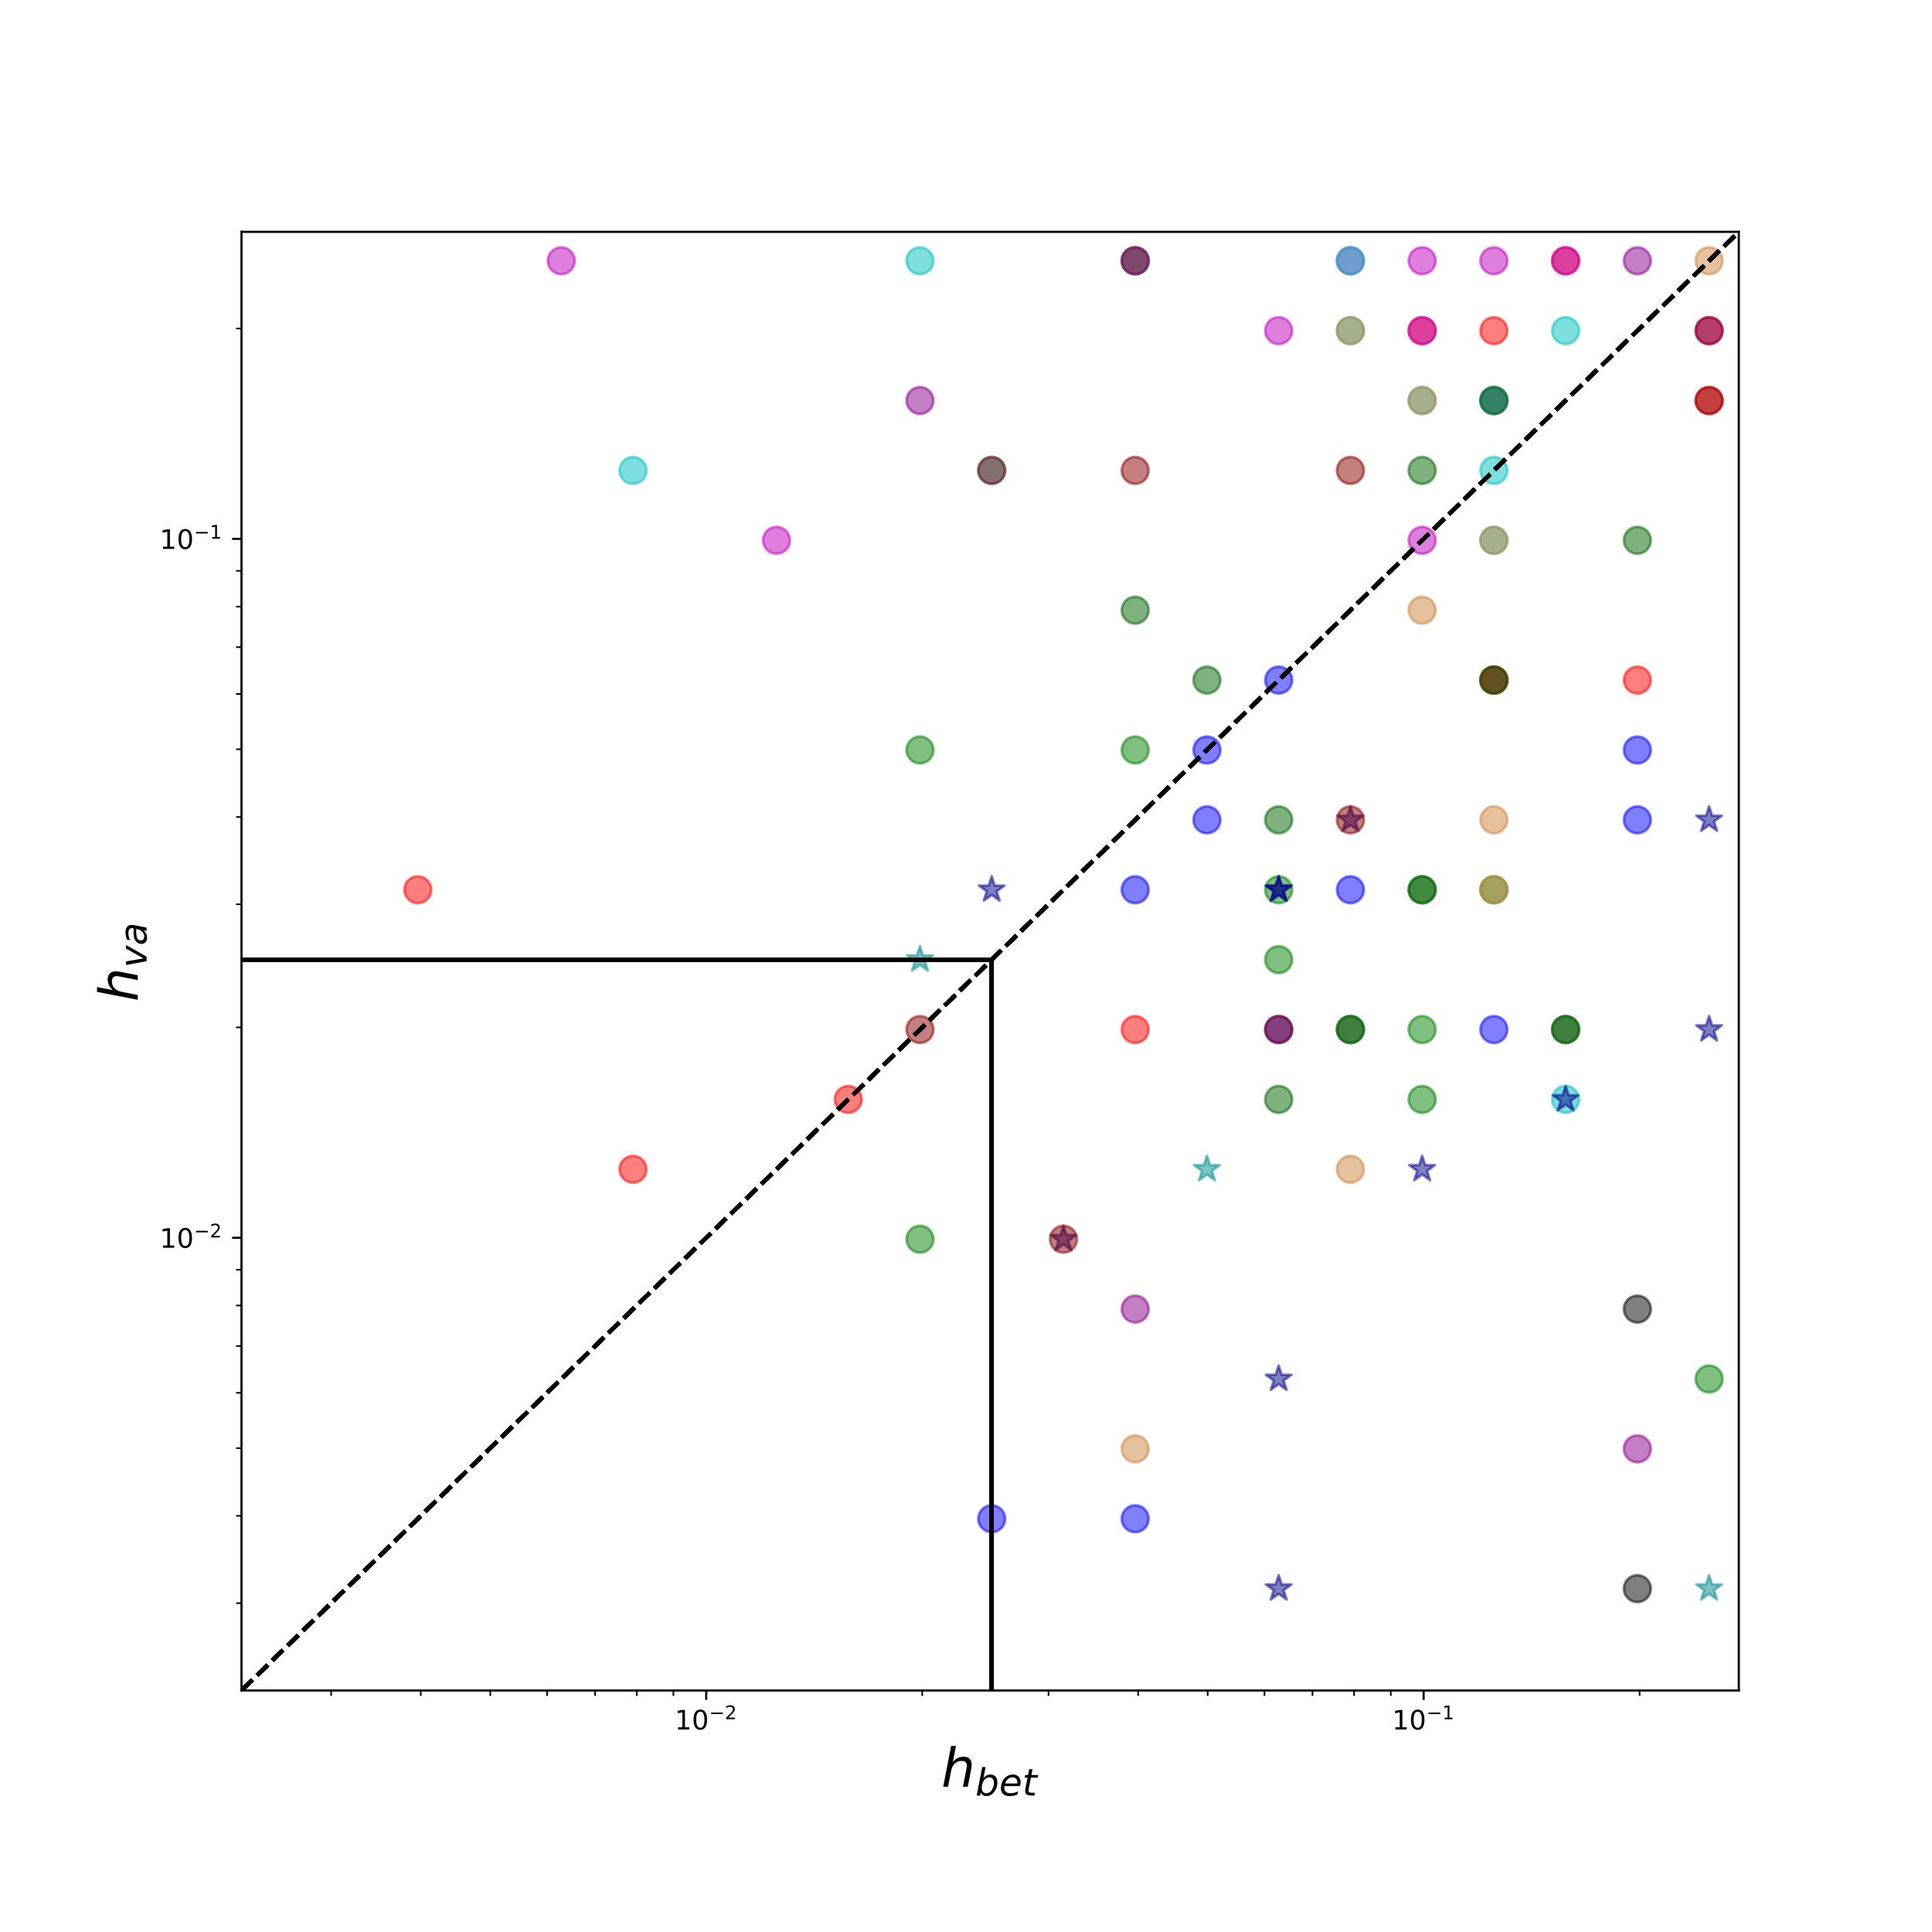 <?xml version="1.0" encoding="utf-8" standalone="no"?>
<!DOCTYPE svg PUBLIC "-//W3C//DTD SVG 1.1//EN"
  "http://www.w3.org/Graphics/SVG/1.1/DTD/svg11.dtd">
<!-- Created with matplotlib (https://matplotlib.org/) -->
<svg height="720pt" version="1.1" viewBox="0 0 720 720" width="720pt" xmlns="http://www.w3.org/2000/svg" xmlns:xlink="http://www.w3.org/1999/xlink">
 <defs>
  <style type="text/css">
*{stroke-linecap:butt;stroke-linejoin:round;}
  </style>
 </defs>
 <g id="figure_1">
  <g id="patch_1">
   <path d="M 0 720 
L 720 720 
L 720 0 
L 0 0 
z
" style="fill:#ffffff;"/>
  </g>
  <g id="axes_1">
   <g id="patch_2">
    <path d="M 90 630 
L 648 630 
L 648 86.4 
L 90 86.4 
z
" style="fill:#ffffff;"/>
   </g>
   <g id="PathCollection_1">
    <defs>
     <path d="M 0 5 
C 1.326 5 2.598 4.473 3.536 3.536 
C 4.473 2.598 5 1.326 5 0 
C 5 -1.326 4.473 -2.598 3.536 -3.536 
C 2.598 -4.473 1.326 -5 0 -5 
C -1.326 -5 -2.598 -4.473 -3.536 -3.536 
C -4.473 -2.598 -5 -1.326 -5 0 
C -5 1.326 -4.473 2.598 -3.536 3.536 
C -2.598 4.473 -1.326 5 0 5 
z
" id="me6e4dc2d45" style="stroke:#0000ff;stroke-opacity:0.5;"/>
    </defs>
    <g clip-path="url(#p8255f7dd0a)">
     <use style="fill:#0000ff;fill-opacity:0.5;stroke:#0000ff;stroke-opacity:0.5;" x="369.583" xlink:href="#me6e4dc2d45" y="565.992"/>
     <use style="fill:#0000ff;fill-opacity:0.5;stroke:#0000ff;stroke-opacity:0.5;" x="423.054" xlink:href="#me6e4dc2d45" y="565.992"/>
     <use style="fill:#0000ff;fill-opacity:0.5;stroke:#0000ff;stroke-opacity:0.5;" x="423.054" xlink:href="#me6e4dc2d45" y="331.587"/>
     <use style="fill:#0000ff;fill-opacity:0.5;stroke:#0000ff;stroke-opacity:0.5;" x="476.524" xlink:href="#me6e4dc2d45" y="253.451"/>
     <use style="fill:#0000ff;fill-opacity:0.5;stroke:#0000ff;stroke-opacity:0.5;" x="449.789" xlink:href="#me6e4dc2d45" y="279.496"/>
     <use style="fill:#0000ff;fill-opacity:0.5;stroke:#0000ff;stroke-opacity:0.5;" x="556.729" xlink:href="#me6e4dc2d45" y="383.677"/>
     <use style="fill:#0000ff;fill-opacity:0.5;stroke:#0000ff;stroke-opacity:0.5;" x="449.789" xlink:href="#me6e4dc2d45" y="305.541"/>
     <use style="fill:#0000ff;fill-opacity:0.5;stroke:#0000ff;stroke-opacity:0.5;" x="476.524" xlink:href="#me6e4dc2d45" y="383.677"/>
     <use style="fill:#0000ff;fill-opacity:0.5;stroke:#0000ff;stroke-opacity:0.5;" x="503.259" xlink:href="#me6e4dc2d45" y="331.587"/>
     <use style="fill:#0000ff;fill-opacity:0.5;stroke:#0000ff;stroke-opacity:0.5;" x="610.199" xlink:href="#me6e4dc2d45" y="279.496"/>
     <use style="fill:#0000ff;fill-opacity:0.5;stroke:#0000ff;stroke-opacity:0.5;" x="610.199" xlink:href="#me6e4dc2d45" y="305.541"/>
    </g>
   </g>
   <g id="PathCollection_2">
    <defs>
     <path d="M 0 5 
C 1.326 5 2.598 4.473 3.536 3.536 
C 4.473 2.598 5 1.326 5 0 
C 5 -1.326 4.473 -2.598 3.536 -3.536 
C 2.598 -4.473 1.326 -5 0 -5 
C -1.326 -5 -2.598 -4.473 -3.536 -3.536 
C -4.473 -2.598 -5 -1.326 -5 0 
C -5 1.326 -4.473 2.598 -3.536 3.536 
C -2.598 4.473 -1.326 5 0 5 
z
" id="m177f15b213" style="stroke:#ff0000;stroke-opacity:0.5;"/>
    </defs>
    <g clip-path="url(#p8255f7dd0a)">
     <use style="fill:#ff0000;fill-opacity:0.5;stroke:#ff0000;stroke-opacity:0.5;" x="235.908" xlink:href="#m177f15b213" y="435.767"/>
     <use style="fill:#ff0000;fill-opacity:0.5;stroke:#ff0000;stroke-opacity:0.5;" x="316.113" xlink:href="#m177f15b213" y="409.722"/>
     <use style="fill:#ff0000;fill-opacity:0.5;stroke:#ff0000;stroke-opacity:0.5;" x="155.703" xlink:href="#m177f15b213" y="331.587"/>
     <use style="fill:#ff0000;fill-opacity:0.5;stroke:#ff0000;stroke-opacity:0.5;" x="423.054" xlink:href="#m177f15b213" y="383.677"/>
     <use style="fill:#ff0000;fill-opacity:0.5;stroke:#ff0000;stroke-opacity:0.5;" x="636.934" xlink:href="#m177f15b213" y="149.271"/>
     <use style="fill:#ff0000;fill-opacity:0.5;stroke:#ff0000;stroke-opacity:0.5;" x="556.729" xlink:href="#m177f15b213" y="253.451"/>
     <use style="fill:#ff0000;fill-opacity:0.5;stroke:#ff0000;stroke-opacity:0.5;" x="556.729" xlink:href="#m177f15b213" y="123.226"/>
     <use style="fill:#ff0000;fill-opacity:0.5;stroke:#ff0000;stroke-opacity:0.5;" x="583.464" xlink:href="#m177f15b213" y="97.181"/>
     <use style="fill:#ff0000;fill-opacity:0.5;stroke:#ff0000;stroke-opacity:0.5;" x="529.994" xlink:href="#m177f15b213" y="123.226"/>
     <use style="fill:#ff0000;fill-opacity:0.5;stroke:#ff0000;stroke-opacity:0.5;" x="610.199" xlink:href="#m177f15b213" y="253.451"/>
    </g>
   </g>
   <g id="PathCollection_3">
    <defs>
     <path d="M 0 5 
C 1.326 5 2.598 4.473 3.536 3.536 
C 4.473 2.598 5 1.326 5 0 
C 5 -1.326 4.473 -2.598 3.536 -3.536 
C 2.598 -4.473 1.326 -5 0 -5 
C -1.326 -5 -2.598 -4.473 -3.536 -3.536 
C -4.473 -2.598 -5 -1.326 -5 0 
C -5 1.326 -4.473 2.598 -3.536 3.536 
C -2.598 4.473 -1.326 5 0 5 
z
" id="mfcc44875b2" style="stroke:#000000;stroke-opacity:0.5;"/>
    </defs>
    <g clip-path="url(#p8255f7dd0a)">
     <use style="fill-opacity:0.5;stroke:#000000;stroke-opacity:0.5;" x="583.464" xlink:href="#mfcc44875b2" y="383.677"/>
     <use style="fill-opacity:0.5;stroke:#000000;stroke-opacity:0.5;" x="503.259" xlink:href="#mfcc44875b2" y="383.677"/>
     <use style="fill-opacity:0.5;stroke:#000000;stroke-opacity:0.5;" x="610.199" xlink:href="#mfcc44875b2" y="592.037"/>
     <use style="fill-opacity:0.5;stroke:#000000;stroke-opacity:0.5;" x="610.199" xlink:href="#mfcc44875b2" y="487.857"/>
    </g>
   </g>
   <g id="PathCollection_4">
    <defs>
     <path d="M 0 5 
C 1.326 5 2.598 4.473 3.536 3.536 
C 4.473 2.598 5 1.326 5 0 
C 5 -1.326 4.473 -2.598 3.536 -3.536 
C 2.598 -4.473 1.326 -5 0 -5 
C -1.326 -5 -2.598 -4.473 -3.536 -3.536 
C -4.473 -2.598 -5 -1.326 -5 0 
C -5 1.326 -4.473 2.598 -3.536 3.536 
C -2.598 4.473 -1.326 5 0 5 
z
" id="m5449eed154" style="stroke:#008000;stroke-opacity:0.5;"/>
    </defs>
    <g clip-path="url(#p8255f7dd0a)">
     <use style="fill:#008000;fill-opacity:0.5;stroke:#008000;stroke-opacity:0.5;" x="583.464" xlink:href="#m5449eed154" y="383.677"/>
     <use style="fill:#008000;fill-opacity:0.5;stroke:#008000;stroke-opacity:0.5;" x="342.848" xlink:href="#m5449eed154" y="279.496"/>
     <use style="fill:#008000;fill-opacity:0.5;stroke:#008000;stroke-opacity:0.5;" x="423.054" xlink:href="#m5449eed154" y="279.496"/>
     <use style="fill:#008000;fill-opacity:0.5;stroke:#008000;stroke-opacity:0.5;" x="476.524" xlink:href="#m5449eed154" y="357.632"/>
     <use style="fill:#008000;fill-opacity:0.5;stroke:#008000;stroke-opacity:0.5;" x="342.848" xlink:href="#m5449eed154" y="461.812"/>
     <use style="fill:#008000;fill-opacity:0.5;stroke:#008000;stroke-opacity:0.5;" x="636.934" xlink:href="#m5449eed154" y="513.902"/>
     <use style="fill:#008000;fill-opacity:0.5;stroke:#008000;stroke-opacity:0.5;" x="529.994" xlink:href="#m5449eed154" y="409.722"/>
     <use style="fill:#008000;fill-opacity:0.5;stroke:#008000;stroke-opacity:0.5;" x="556.729" xlink:href="#m5449eed154" y="331.587"/>
     <use style="fill:#008000;fill-opacity:0.5;stroke:#008000;stroke-opacity:0.5;" x="529.994" xlink:href="#m5449eed154" y="383.677"/>
     <use style="fill:#008000;fill-opacity:0.5;stroke:#008000;stroke-opacity:0.5;" x="503.259" xlink:href="#m5449eed154" y="383.677"/>
     <use style="fill:#008000;fill-opacity:0.5;stroke:#008000;stroke-opacity:0.5;" x="476.524" xlink:href="#m5449eed154" y="331.587"/>
    </g>
   </g>
   <g id="PathCollection_5">
    <defs>
     <path d="M 0 5 
C 1.326 5 2.598 4.473 3.536 3.536 
C 4.473 2.598 5 1.326 5 0 
C 5 -1.326 4.473 -2.598 3.536 -3.536 
C 2.598 -4.473 1.326 -5 0 -5 
C -1.326 -5 -2.598 -4.473 -3.536 -3.536 
C -4.473 -2.598 -5 -1.326 -5 0 
C -5 1.326 -4.473 2.598 -3.536 3.536 
C -2.598 4.473 -1.326 5 0 5 
z
" id="mb5487c62bf" style="stroke:#bf00bf;stroke-opacity:0.5;"/>
    </defs>
    <g clip-path="url(#p8255f7dd0a)">
     <use style="fill:#bf00bf;fill-opacity:0.5;stroke:#bf00bf;stroke-opacity:0.5;" x="503.259" xlink:href="#mb5487c62bf" y="97.181"/>
     <use style="fill:#bf00bf;fill-opacity:0.5;stroke:#bf00bf;stroke-opacity:0.5;" x="556.729" xlink:href="#mb5487c62bf" y="97.181"/>
     <use style="fill:#bf00bf;fill-opacity:0.5;stroke:#bf00bf;stroke-opacity:0.5;" x="476.524" xlink:href="#mb5487c62bf" y="123.226"/>
     <use style="fill:#bf00bf;fill-opacity:0.5;stroke:#bf00bf;stroke-opacity:0.5;" x="209.173" xlink:href="#mb5487c62bf" y="97.181"/>
     <use style="fill:#bf00bf;fill-opacity:0.5;stroke:#bf00bf;stroke-opacity:0.5;" x="289.378" xlink:href="#mb5487c62bf" y="201.361"/>
     <use style="fill:#bf00bf;fill-opacity:0.5;stroke:#bf00bf;stroke-opacity:0.5;" x="636.934" xlink:href="#mb5487c62bf" y="123.226"/>
     <use style="fill:#bf00bf;fill-opacity:0.5;stroke:#bf00bf;stroke-opacity:0.5;" x="529.994" xlink:href="#mb5487c62bf" y="123.226"/>
     <use style="fill:#bf00bf;fill-opacity:0.5;stroke:#bf00bf;stroke-opacity:0.5;" x="529.994" xlink:href="#mb5487c62bf" y="97.181"/>
     <use style="fill:#bf00bf;fill-opacity:0.5;stroke:#bf00bf;stroke-opacity:0.5;" x="583.464" xlink:href="#mb5487c62bf" y="97.181"/>
     <use style="fill:#bf00bf;fill-opacity:0.5;stroke:#bf00bf;stroke-opacity:0.5;" x="556.729" xlink:href="#mb5487c62bf" y="149.271"/>
     <use style="fill:#bf00bf;fill-opacity:0.5;stroke:#bf00bf;stroke-opacity:0.5;" x="529.994" xlink:href="#mb5487c62bf" y="201.361"/>
    </g>
   </g>
   <g id="PathCollection_6">
    <defs>
     <path d="M 0 5 
C 1.326 5 2.598 4.473 3.536 3.536 
C 4.473 2.598 5 1.326 5 0 
C 5 -1.326 4.473 -2.598 3.536 -3.536 
C 2.598 -4.473 1.326 -5 0 -5 
C -1.326 -5 -2.598 -4.473 -3.536 -3.536 
C -4.473 -2.598 -5 -1.326 -5 0 
C -5 1.326 -4.473 2.598 -3.536 3.536 
C -2.598 4.473 -1.326 5 0 5 
z
" id="m535f19d12c" style="stroke:#00bfbf;stroke-opacity:0.5;"/>
    </defs>
    <g clip-path="url(#p8255f7dd0a)">
     <use style="fill:#00bfbf;fill-opacity:0.5;stroke:#00bfbf;stroke-opacity:0.5;" x="583.464" xlink:href="#m535f19d12c" y="409.722"/>
     <use style="fill:#00bfbf;fill-opacity:0.5;stroke:#00bfbf;stroke-opacity:0.5;" x="503.259" xlink:href="#m535f19d12c" y="123.226"/>
     <use style="fill:#00bfbf;fill-opacity:0.5;stroke:#00bfbf;stroke-opacity:0.5;" x="529.994" xlink:href="#m535f19d12c" y="149.271"/>
     <use style="fill:#00bfbf;fill-opacity:0.5;stroke:#00bfbf;stroke-opacity:0.5;" x="583.464" xlink:href="#m535f19d12c" y="123.226"/>
     <use style="fill:#00bfbf;fill-opacity:0.5;stroke:#00bfbf;stroke-opacity:0.5;" x="556.729" xlink:href="#m535f19d12c" y="149.271"/>
     <use style="fill:#00bfbf;fill-opacity:0.5;stroke:#00bfbf;stroke-opacity:0.5;" x="342.848" xlink:href="#m535f19d12c" y="97.181"/>
     <use style="fill:#00bfbf;fill-opacity:0.5;stroke:#00bfbf;stroke-opacity:0.5;" x="235.908" xlink:href="#m535f19d12c" y="175.316"/>
     <use style="fill:#00bfbf;fill-opacity:0.5;stroke:#00bfbf;stroke-opacity:0.5;" x="369.583" xlink:href="#m535f19d12c" y="175.316"/>
     <use style="fill:#00bfbf;fill-opacity:0.5;stroke:#00bfbf;stroke-opacity:0.5;" x="503.259" xlink:href="#m535f19d12c" y="97.181"/>
     <use style="fill:#00bfbf;fill-opacity:0.5;stroke:#00bfbf;stroke-opacity:0.5;" x="556.729" xlink:href="#m535f19d12c" y="175.316"/>
     <use style="fill:#00bfbf;fill-opacity:0.5;stroke:#00bfbf;stroke-opacity:0.5;" x="556.729" xlink:href="#m535f19d12c" y="201.361"/>
    </g>
   </g>
   <g id="PathCollection_7">
    <defs>
     <path d="M 0 -5 
L -1.123 -1.545 
L -4.755 -1.545 
L -1.816 0.59 
L -2.939 4.045 
L -0 1.91 
L 2.939 4.045 
L 1.816 0.59 
L 4.755 -1.545 
L 1.123 -1.545 
z
" id="m3452c105a7" style="stroke:#00008b;stroke-opacity:0.5;"/>
    </defs>
    <g clip-path="url(#p8255f7dd0a)">
     <use style="fill:#00008b;fill-opacity:0.5;stroke:#00008b;stroke-opacity:0.5;" x="529.994" xlink:href="#m3452c105a7" y="435.767"/>
     <use style="fill:#00008b;fill-opacity:0.5;stroke:#00008b;stroke-opacity:0.5;" x="369.583" xlink:href="#m3452c105a7" y="331.587"/>
     <use style="fill:#00008b;fill-opacity:0.5;stroke:#00008b;stroke-opacity:0.5;" x="476.524" xlink:href="#m3452c105a7" y="592.037"/>
     <use style="fill:#00008b;fill-opacity:0.5;stroke:#00008b;stroke-opacity:0.5;" x="476.524" xlink:href="#m3452c105a7" y="513.902"/>
     <use style="fill:#00008b;fill-opacity:0.5;stroke:#00008b;stroke-opacity:0.5;" x="396.318" xlink:href="#m3452c105a7" y="461.812"/>
     <use style="fill:#00008b;fill-opacity:0.5;stroke:#00008b;stroke-opacity:0.5;" x="636.934" xlink:href="#m3452c105a7" y="305.541"/>
     <use style="fill:#00008b;fill-opacity:0.5;stroke:#00008b;stroke-opacity:0.5;" x="476.524" xlink:href="#m3452c105a7" y="331.587"/>
     <use style="fill:#00008b;fill-opacity:0.5;stroke:#00008b;stroke-opacity:0.5;" x="476.524" xlink:href="#m3452c105a7" y="331.587"/>
     <use style="fill:#00008b;fill-opacity:0.5;stroke:#00008b;stroke-opacity:0.5;" x="503.259" xlink:href="#m3452c105a7" y="305.541"/>
     <use style="fill:#00008b;fill-opacity:0.5;stroke:#00008b;stroke-opacity:0.5;" x="583.464" xlink:href="#m3452c105a7" y="409.722"/>
     <use style="fill:#00008b;fill-opacity:0.5;stroke:#00008b;stroke-opacity:0.5;" x="636.934" xlink:href="#m3452c105a7" y="383.677"/>
    </g>
   </g>
   <g id="PathCollection_8">
    <defs>
     <path d="M 0 5 
C 1.326 5 2.598 4.473 3.536 3.536 
C 4.473 2.598 5 1.326 5 0 
C 5 -1.326 4.473 -2.598 3.536 -3.536 
C 2.598 -4.473 1.326 -5 0 -5 
C -1.326 -5 -2.598 -4.473 -3.536 -3.536 
C -4.473 -2.598 -5 -1.326 -5 0 
C -5 1.326 -4.473 2.598 -3.536 3.536 
C -2.598 4.473 -1.326 5 0 5 
z
" id="m901b08b998" style="stroke:#8b0000;stroke-opacity:0.5;"/>
    </defs>
    <g clip-path="url(#p8255f7dd0a)">
     <use style="fill:#8b0000;fill-opacity:0.5;stroke:#8b0000;stroke-opacity:0.5;" x="476.524" xlink:href="#m901b08b998" y="383.677"/>
     <use style="fill:#8b0000;fill-opacity:0.5;stroke:#8b0000;stroke-opacity:0.5;" x="503.259" xlink:href="#m901b08b998" y="305.541"/>
     <use style="fill:#8b0000;fill-opacity:0.5;stroke:#8b0000;stroke-opacity:0.5;" x="556.729" xlink:href="#m901b08b998" y="253.451"/>
     <use style="fill:#8b0000;fill-opacity:0.5;stroke:#8b0000;stroke-opacity:0.5;" x="369.583" xlink:href="#m901b08b998" y="175.316"/>
     <use style="fill:#8b0000;fill-opacity:0.5;stroke:#8b0000;stroke-opacity:0.5;" x="423.054" xlink:href="#m901b08b998" y="175.316"/>
     <use style="fill:#8b0000;fill-opacity:0.5;stroke:#8b0000;stroke-opacity:0.5;" x="636.934" xlink:href="#m901b08b998" y="123.226"/>
     <use style="fill:#8b0000;fill-opacity:0.5;stroke:#8b0000;stroke-opacity:0.5;" x="342.848" xlink:href="#m901b08b998" y="383.677"/>
     <use style="fill:#8b0000;fill-opacity:0.5;stroke:#8b0000;stroke-opacity:0.5;" x="396.318" xlink:href="#m901b08b998" y="461.812"/>
     <use style="fill:#8b0000;fill-opacity:0.5;stroke:#8b0000;stroke-opacity:0.5;" x="636.934" xlink:href="#m901b08b998" y="149.271"/>
     <use style="fill:#8b0000;fill-opacity:0.5;stroke:#8b0000;stroke-opacity:0.5;" x="503.259" xlink:href="#m901b08b998" y="175.316"/>
    </g>
   </g>
   <g id="PathCollection_9">
    <defs>
     <path d="M 0 5 
C 1.326 5 2.598 4.473 3.536 3.536 
C 4.473 2.598 5 1.326 5 0 
C 5 -1.326 4.473 -2.598 3.536 -3.536 
C 2.598 -4.473 1.326 -5 0 -5 
C -1.326 -5 -2.598 -4.473 -3.536 -3.536 
C -4.473 -2.598 -5 -1.326 -5 0 
C -5 1.326 -4.473 2.598 -3.536 3.536 
C -2.598 4.473 -1.326 5 0 5 
z
" id="m19ee4abc28" style="stroke:#cd853f;stroke-opacity:0.5;"/>
    </defs>
    <g clip-path="url(#p8255f7dd0a)">
     <use style="fill:#cd853f;fill-opacity:0.5;stroke:#cd853f;stroke-opacity:0.5;" x="423.054" xlink:href="#m19ee4abc28" y="539.947"/>
     <use style="fill:#cd853f;fill-opacity:0.5;stroke:#cd853f;stroke-opacity:0.5;" x="529.994" xlink:href="#m19ee4abc28" y="149.271"/>
     <use style="fill:#cd853f;fill-opacity:0.5;stroke:#cd853f;stroke-opacity:0.5;" x="556.729" xlink:href="#m19ee4abc28" y="201.361"/>
     <use style="fill:#cd853f;fill-opacity:0.5;stroke:#cd853f;stroke-opacity:0.5;" x="556.729" xlink:href="#m19ee4abc28" y="305.541"/>
     <use style="fill:#cd853f;fill-opacity:0.5;stroke:#cd853f;stroke-opacity:0.5;" x="503.259" xlink:href="#m19ee4abc28" y="435.767"/>
     <use style="fill:#cd853f;fill-opacity:0.5;stroke:#cd853f;stroke-opacity:0.5;" x="636.934" xlink:href="#m19ee4abc28" y="97.181"/>
     <use style="fill:#cd853f;fill-opacity:0.5;stroke:#cd853f;stroke-opacity:0.5;" x="503.259" xlink:href="#m19ee4abc28" y="123.226"/>
     <use style="fill:#cd853f;fill-opacity:0.5;stroke:#cd853f;stroke-opacity:0.5;" x="423.054" xlink:href="#m19ee4abc28" y="97.181"/>
     <use style="fill:#cd853f;fill-opacity:0.5;stroke:#cd853f;stroke-opacity:0.5;" x="529.994" xlink:href="#m19ee4abc28" y="227.406"/>
     <use style="fill:#cd853f;fill-opacity:0.5;stroke:#cd853f;stroke-opacity:0.5;" x="556.729" xlink:href="#m19ee4abc28" y="331.587"/>
    </g>
   </g>
   <g id="PathCollection_10">
    <defs>
     <path d="M 0 5 
C 1.326 5 2.598 4.473 3.536 3.536 
C 4.473 2.598 5 1.326 5 0 
C 5 -1.326 4.473 -2.598 3.536 -3.536 
C 2.598 -4.473 1.326 -5 0 -5 
C -1.326 -5 -2.598 -4.473 -3.536 -3.536 
C -4.473 -2.598 -5 -1.326 -5 0 
C -5 1.326 -4.473 2.598 -3.536 3.536 
C -2.598 4.473 -1.326 5 0 5 
z
" id="mefef0aedaf" style="stroke:#006400;stroke-opacity:0.5;"/>
    </defs>
    <g clip-path="url(#p8255f7dd0a)">
     <use style="fill:#006400;fill-opacity:0.5;stroke:#006400;stroke-opacity:0.5;" x="423.054" xlink:href="#mefef0aedaf" y="97.181"/>
     <use style="fill:#006400;fill-opacity:0.5;stroke:#006400;stroke-opacity:0.5;" x="476.524" xlink:href="#mefef0aedaf" y="409.722"/>
     <use style="fill:#006400;fill-opacity:0.5;stroke:#006400;stroke-opacity:0.5;" x="476.524" xlink:href="#mefef0aedaf" y="305.541"/>
     <use style="fill:#006400;fill-opacity:0.5;stroke:#006400;stroke-opacity:0.5;" x="423.054" xlink:href="#mefef0aedaf" y="227.406"/>
     <use style="fill:#006400;fill-opacity:0.5;stroke:#006400;stroke-opacity:0.5;" x="556.729" xlink:href="#mefef0aedaf" y="149.271"/>
     <use style="fill:#006400;fill-opacity:0.5;stroke:#006400;stroke-opacity:0.5;" x="529.994" xlink:href="#mefef0aedaf" y="175.316"/>
     <use style="fill:#006400;fill-opacity:0.5;stroke:#006400;stroke-opacity:0.5;" x="449.789" xlink:href="#mefef0aedaf" y="253.451"/>
     <use style="fill:#006400;fill-opacity:0.5;stroke:#006400;stroke-opacity:0.5;" x="556.729" xlink:href="#mefef0aedaf" y="253.451"/>
     <use style="fill:#006400;fill-opacity:0.5;stroke:#006400;stroke-opacity:0.5;" x="610.199" xlink:href="#mefef0aedaf" y="201.361"/>
     <use style="fill:#006400;fill-opacity:0.5;stroke:#006400;stroke-opacity:0.5;" x="529.994" xlink:href="#mefef0aedaf" y="331.587"/>
     <use style="fill:#006400;fill-opacity:0.5;stroke:#006400;stroke-opacity:0.5;" x="529.994" xlink:href="#mefef0aedaf" y="331.587"/>
    </g>
   </g>
   <g id="PathCollection_11">
    <defs>
     <path d="M 0 5 
C 1.326 5 2.598 4.473 3.536 3.536 
C 4.473 2.598 5 1.326 5 0 
C 5 -1.326 4.473 -2.598 3.536 -3.536 
C 2.598 -4.473 1.326 -5 0 -5 
C -1.326 -5 -2.598 -4.473 -3.536 -3.536 
C -4.473 -2.598 -5 -1.326 -5 0 
C -5 1.326 -4.473 2.598 -3.536 3.536 
C -2.598 4.473 -1.326 5 0 5 
z
" id="m77d1c9ac1b" style="stroke:#8b008b;stroke-opacity:0.5;"/>
    </defs>
    <g clip-path="url(#p8255f7dd0a)">
     <use style="fill:#8b008b;fill-opacity:0.5;stroke:#8b008b;stroke-opacity:0.5;" x="423.054" xlink:href="#m77d1c9ac1b" y="97.181"/>
     <use style="fill:#8b008b;fill-opacity:0.5;stroke:#8b008b;stroke-opacity:0.5;" x="610.199" xlink:href="#m77d1c9ac1b" y="539.947"/>
     <use style="fill:#8b008b;fill-opacity:0.5;stroke:#8b008b;stroke-opacity:0.5;" x="423.054" xlink:href="#m77d1c9ac1b" y="487.857"/>
     <use style="fill:#8b008b;fill-opacity:0.5;stroke:#8b008b;stroke-opacity:0.5;" x="610.199" xlink:href="#m77d1c9ac1b" y="97.181"/>
     <use style="fill:#8b008b;fill-opacity:0.5;stroke:#8b008b;stroke-opacity:0.5;" x="342.848" xlink:href="#m77d1c9ac1b" y="149.271"/>
    </g>
   </g>
   <g id="PathCollection_12">
    <defs>
     <path d="M 0 -5 
L -1.123 -1.545 
L -4.755 -1.545 
L -1.816 0.59 
L -2.939 4.045 
L -0 1.91 
L 2.939 4.045 
L 1.816 0.59 
L 4.755 -1.545 
L 1.123 -1.545 
z
" id="m4fa51992ea" style="stroke:#008b8b;stroke-opacity:0.5;"/>
    </defs>
    <g clip-path="url(#p8255f7dd0a)">
     <use style="fill:#008b8b;fill-opacity:0.5;stroke:#008b8b;stroke-opacity:0.5;" x="636.934" xlink:href="#m4fa51992ea" y="592.037"/>
     <use style="fill:#008b8b;fill-opacity:0.5;stroke:#008b8b;stroke-opacity:0.5;" x="342.848" xlink:href="#m4fa51992ea" y="357.632"/>
     <use style="fill:#008b8b;fill-opacity:0.5;stroke:#008b8b;stroke-opacity:0.5;" x="449.789" xlink:href="#m4fa51992ea" y="435.767"/>
    </g>
   </g>
   <g id="matplotlib.axis_1">
    <g id="xtick_1">
     <g id="line2d_1">
      <defs>
       <path d="M 0 0 
L 0 3.5 
" id="m03b38fd25d" style="stroke:#000000;stroke-width:0.8;"/>
      </defs>
      <g>
       <use style="stroke:#000000;stroke-width:0.8;" x="263.194" xlink:href="#m03b38fd25d" y="630"/>
      </g>
     </g>
     <g id="text_1">
      <!-- $\mathdefault{10^{-2}}$ -->
      <defs>
       <path d="M 12.406 8.297 
L 28.516 8.297 
L 28.516 63.922 
L 10.984 60.406 
L 10.984 69.391 
L 28.422 72.906 
L 38.281 72.906 
L 38.281 8.297 
L 54.391 8.297 
L 54.391 0 
L 12.406 0 
z
" id="DejaVuSans-49"/>
       <path d="M 31.781 66.406 
Q 24.172 66.406 20.328 58.906 
Q 16.5 51.422 16.5 36.375 
Q 16.5 21.391 20.328 13.891 
Q 24.172 6.391 31.781 6.391 
Q 39.453 6.391 43.281 13.891 
Q 47.125 21.391 47.125 36.375 
Q 47.125 51.422 43.281 58.906 
Q 39.453 66.406 31.781 66.406 
z
M 31.781 74.219 
Q 44.047 74.219 50.516 64.516 
Q 56.984 54.828 56.984 36.375 
Q 56.984 17.969 50.516 8.266 
Q 44.047 -1.422 31.781 -1.422 
Q 19.531 -1.422 13.062 8.266 
Q 6.594 17.969 6.594 36.375 
Q 6.594 54.828 13.062 64.516 
Q 19.531 74.219 31.781 74.219 
z
" id="DejaVuSans-48"/>
       <path d="M 10.594 35.5 
L 73.188 35.5 
L 73.188 27.203 
L 10.594 27.203 
z
" id="DejaVuSans-8722"/>
       <path d="M 19.188 8.297 
L 53.609 8.297 
L 53.609 0 
L 7.328 0 
L 7.328 8.297 
Q 12.938 14.109 22.625 23.891 
Q 32.328 33.688 34.812 36.531 
Q 39.547 41.844 41.422 45.531 
Q 43.312 49.219 43.312 52.781 
Q 43.312 58.594 39.234 62.25 
Q 35.156 65.922 28.609 65.922 
Q 23.969 65.922 18.812 64.312 
Q 13.672 62.703 7.812 59.422 
L 7.812 69.391 
Q 13.766 71.781 18.938 73 
Q 24.125 74.219 28.422 74.219 
Q 39.75 74.219 46.484 68.547 
Q 53.219 62.891 53.219 53.422 
Q 53.219 48.922 51.531 44.891 
Q 49.859 40.875 45.406 35.406 
Q 44.188 33.984 37.641 27.219 
Q 31.109 20.453 19.188 8.297 
z
" id="DejaVuSans-50"/>
      </defs>
      <g transform="translate(251.444 644.598)scale(0.1 -0.1)">
       <use transform="translate(0 0.766)" xlink:href="#DejaVuSans-49"/>
       <use transform="translate(63.623 0.766)" xlink:href="#DejaVuSans-48"/>
       <use transform="translate(128.203 39.047)scale(0.7)" xlink:href="#DejaVuSans-8722"/>
       <use transform="translate(186.855 39.047)scale(0.7)" xlink:href="#DejaVuSans-50"/>
      </g>
     </g>
    </g>
    <g id="xtick_2">
     <g id="line2d_2">
      <g>
       <use style="stroke:#000000;stroke-width:0.8;" x="530.544" xlink:href="#m03b38fd25d" y="630"/>
      </g>
     </g>
     <g id="text_2">
      <!-- $\mathdefault{10^{-1}}$ -->
      <g transform="translate(518.794 644.598)scale(0.1 -0.1)">
       <use transform="translate(0 0.684)" xlink:href="#DejaVuSans-49"/>
       <use transform="translate(63.623 0.684)" xlink:href="#DejaVuSans-48"/>
       <use transform="translate(128.203 38.966)scale(0.7)" xlink:href="#DejaVuSans-8722"/>
       <use transform="translate(186.855 38.966)scale(0.7)" xlink:href="#DejaVuSans-49"/>
      </g>
     </g>
    </g>
    <g id="xtick_3">
     <g id="line2d_3">
      <defs>
       <path d="M 0 0 
L 0 2 
" id="m4d470a4909" style="stroke:#000000;stroke-width:0.6;"/>
      </defs>
      <g>
       <use style="stroke:#000000;stroke-width:0.6;" x="123.402" xlink:href="#m4d470a4909" y="630"/>
      </g>
     </g>
    </g>
    <g id="xtick_4">
     <g id="line2d_4">
      <g>
       <use style="stroke:#000000;stroke-width:0.6;" x="156.805" xlink:href="#m4d470a4909" y="630"/>
      </g>
     </g>
    </g>
    <g id="xtick_5">
     <g id="line2d_5">
      <g>
       <use style="stroke:#000000;stroke-width:0.6;" x="182.714" xlink:href="#m4d470a4909" y="630"/>
      </g>
     </g>
    </g>
    <g id="xtick_6">
     <g id="line2d_6">
      <g>
       <use style="stroke:#000000;stroke-width:0.6;" x="203.883" xlink:href="#m4d470a4909" y="630"/>
      </g>
     </g>
    </g>
    <g id="xtick_7">
     <g id="line2d_7">
      <g>
       <use style="stroke:#000000;stroke-width:0.6;" x="221.781" xlink:href="#m4d470a4909" y="630"/>
      </g>
     </g>
    </g>
    <g id="xtick_8">
     <g id="line2d_8">
      <g>
       <use style="stroke:#000000;stroke-width:0.6;" x="237.285" xlink:href="#m4d470a4909" y="630"/>
      </g>
     </g>
    </g>
    <g id="xtick_9">
     <g id="line2d_9">
      <g>
       <use style="stroke:#000000;stroke-width:0.6;" x="250.961" xlink:href="#m4d470a4909" y="630"/>
      </g>
     </g>
    </g>
    <g id="xtick_10">
     <g id="line2d_10">
      <g>
       <use style="stroke:#000000;stroke-width:0.6;" x="343.675" xlink:href="#m4d470a4909" y="630"/>
      </g>
     </g>
    </g>
    <g id="xtick_11">
     <g id="line2d_11">
      <g>
       <use style="stroke:#000000;stroke-width:0.6;" x="390.753" xlink:href="#m4d470a4909" y="630"/>
      </g>
     </g>
    </g>
    <g id="xtick_12">
     <g id="line2d_12">
      <g>
       <use style="stroke:#000000;stroke-width:0.6;" x="424.155" xlink:href="#m4d470a4909" y="630"/>
      </g>
     </g>
    </g>
    <g id="xtick_13">
     <g id="line2d_13">
      <g>
       <use style="stroke:#000000;stroke-width:0.6;" x="450.064" xlink:href="#m4d470a4909" y="630"/>
      </g>
     </g>
    </g>
    <g id="xtick_14">
     <g id="line2d_14">
      <g>
       <use style="stroke:#000000;stroke-width:0.6;" x="471.233" xlink:href="#m4d470a4909" y="630"/>
      </g>
     </g>
    </g>
    <g id="xtick_15">
     <g id="line2d_15">
      <g>
       <use style="stroke:#000000;stroke-width:0.6;" x="489.131" xlink:href="#m4d470a4909" y="630"/>
      </g>
     </g>
    </g>
    <g id="xtick_16">
     <g id="line2d_16">
      <g>
       <use style="stroke:#000000;stroke-width:0.6;" x="504.635" xlink:href="#m4d470a4909" y="630"/>
      </g>
     </g>
    </g>
    <g id="xtick_17">
     <g id="line2d_17">
      <g>
       <use style="stroke:#000000;stroke-width:0.6;" x="518.311" xlink:href="#m4d470a4909" y="630"/>
      </g>
     </g>
    </g>
    <g id="xtick_18">
     <g id="line2d_18">
      <g>
       <use style="stroke:#000000;stroke-width:0.6;" x="611.025" xlink:href="#m4d470a4909" y="630"/>
      </g>
     </g>
    </g>
    <g id="text_3">
     <!-- $h_{bet}$ -->
     <defs>
      <path d="M 55.719 33.016 
L 49.312 0 
L 40.281 0 
L 46.688 32.672 
Q 47.125 34.969 47.359 36.719 
Q 47.609 38.484 47.609 39.5 
Q 47.609 43.609 45.016 45.891 
Q 42.438 48.188 37.797 48.188 
Q 30.562 48.188 25.266 43.297 
Q 19.969 38.422 18.406 30.328 
L 12.5 0 
L 3.516 0 
L 18.312 75.984 
L 27.297 75.984 
L 21.484 46.094 
Q 24.906 50.688 30.219 53.344 
Q 35.547 56 41.406 56 
Q 48.641 56 52.609 52.094 
Q 56.594 48.188 56.594 41.109 
Q 56.594 39.359 56.375 37.359 
Q 56.156 35.359 55.719 33.016 
z
" id="DejaVuSans-Oblique-104"/>
      <path d="M 49.516 33.406 
Q 49.516 40.484 46.266 44.484 
Q 43.016 48.484 37.312 48.484 
Q 33.156 48.484 29.516 46.453 
Q 25.875 44.438 23.188 40.578 
Q 20.359 36.531 18.719 31.172 
Q 17.094 25.828 17.094 20.516 
Q 17.094 13.766 20.281 9.938 
Q 23.484 6.109 29.109 6.109 
Q 33.344 6.109 36.953 8.078 
Q 40.578 10.062 43.312 13.922 
Q 46.094 17.922 47.797 23.234 
Q 49.516 28.562 49.516 33.406 
z
M 21.578 46.391 
Q 24.906 50.875 29.906 53.438 
Q 34.906 56 40.375 56 
Q 48.781 56 53.734 50.328 
Q 58.688 44.672 58.688 35.016 
Q 58.688 27.094 55.781 19.672 
Q 52.875 12.25 47.516 6.5 
Q 44 2.688 39.406 0.625 
Q 34.812 -1.422 29.781 -1.422 
Q 24.469 -1.422 20.562 1.016 
Q 16.656 3.469 14.203 8.297 
L 12.594 0 
L 3.609 0 
L 18.406 75.984 
L 27.391 75.984 
z
" id="DejaVuSans-Oblique-98"/>
      <path d="M 48.094 32.234 
Q 48.25 33.016 48.312 33.844 
Q 48.391 34.672 48.391 35.5 
Q 48.391 41.453 44.891 44.922 
Q 41.406 48.391 35.406 48.391 
Q 28.719 48.391 23.578 44.156 
Q 18.453 39.938 15.828 32.172 
z
M 55.906 25.203 
L 14.109 25.203 
Q 13.812 23.344 13.719 22.266 
Q 13.625 21.188 13.625 20.406 
Q 13.625 13.625 17.797 9.906 
Q 21.969 6.203 29.594 6.203 
Q 35.453 6.203 40.672 7.516 
Q 45.906 8.844 50.391 11.375 
L 48.688 2.484 
Q 43.844 0.531 38.688 -0.438 
Q 33.547 -1.422 28.219 -1.422 
Q 16.844 -1.422 10.719 4.016 
Q 4.594 9.469 4.594 19.484 
Q 4.594 28.031 7.641 35.375 
Q 10.688 42.719 16.609 48.484 
Q 20.406 52.094 25.656 54.047 
Q 30.906 56 36.812 56 
Q 46.094 56 51.578 50.438 
Q 57.078 44.875 57.078 35.5 
Q 57.078 33.25 56.781 30.688 
Q 56.5 28.125 55.906 25.203 
z
" id="DejaVuSans-Oblique-101"/>
      <path d="M 42.281 54.688 
L 40.922 47.703 
L 23 47.703 
L 17.188 18.016 
Q 16.891 16.359 16.75 15.234 
Q 16.609 14.109 16.609 13.484 
Q 16.609 10.359 18.484 8.938 
Q 20.359 7.516 24.516 7.516 
L 33.594 7.516 
L 32.078 0 
L 23.484 0 
Q 15.484 0 11.547 3.125 
Q 7.625 6.25 7.625 12.594 
Q 7.625 13.719 7.766 15.062 
Q 7.906 16.406 8.203 18.016 
L 14.016 47.703 
L 6.391 47.703 
L 7.812 54.688 
L 15.281 54.688 
L 18.312 70.219 
L 27.297 70.219 
L 24.312 54.688 
z
" id="DejaVuSans-Oblique-116"/>
     </defs>
     <g transform="translate(350.8 665.875)scale(0.2 -0.2)">
      <use transform="translate(0 0.016)" xlink:href="#DejaVuSans-Oblique-104"/>
      <use transform="translate(63.379 -16.391)scale(0.7)" xlink:href="#DejaVuSans-Oblique-98"/>
      <use transform="translate(107.812 -16.391)scale(0.7)" xlink:href="#DejaVuSans-Oblique-101"/>
      <use transform="translate(150.879 -16.391)scale(0.7)" xlink:href="#DejaVuSans-Oblique-116"/>
     </g>
    </g>
   </g>
   <g id="matplotlib.axis_2">
    <g id="ytick_1">
     <g id="line2d_19">
      <defs>
       <path d="M 0 0 
L -3.5 0 
" id="m33bd0ab36f" style="stroke:#000000;stroke-width:0.8;"/>
      </defs>
      <g>
       <use style="stroke:#000000;stroke-width:0.8;" x="90" xlink:href="#m33bd0ab36f" y="461.275"/>
      </g>
     </g>
     <g id="text_4">
      <!-- $\mathdefault{10^{-2}}$ -->
      <g transform="translate(59.5 465.075)scale(0.1 -0.1)">
       <use transform="translate(0 0.766)" xlink:href="#DejaVuSans-49"/>
       <use transform="translate(63.623 0.766)" xlink:href="#DejaVuSans-48"/>
       <use transform="translate(128.203 39.047)scale(0.7)" xlink:href="#DejaVuSans-8722"/>
       <use transform="translate(186.855 39.047)scale(0.7)" xlink:href="#DejaVuSans-50"/>
      </g>
     </g>
    </g>
    <g id="ytick_2">
     <g id="line2d_20">
      <g>
       <use style="stroke:#000000;stroke-width:0.8;" x="90" xlink:href="#m33bd0ab36f" y="200.825"/>
      </g>
     </g>
     <g id="text_5">
      <!-- $\mathdefault{10^{-1}}$ -->
      <g transform="translate(59.5 204.624)scale(0.1 -0.1)">
       <use transform="translate(0 0.684)" xlink:href="#DejaVuSans-49"/>
       <use transform="translate(63.623 0.684)" xlink:href="#DejaVuSans-48"/>
       <use transform="translate(128.203 38.966)scale(0.7)" xlink:href="#DejaVuSans-8722"/>
       <use transform="translate(186.855 38.966)scale(0.7)" xlink:href="#DejaVuSans-49"/>
      </g>
     </g>
    </g>
    <g id="ytick_3">
     <g id="line2d_21">
      <defs>
       <path d="M 0 0 
L -2 0 
" id="m379219200d" style="stroke:#000000;stroke-width:0.6;"/>
      </defs>
      <g>
       <use style="stroke:#000000;stroke-width:0.6;" x="90" xlink:href="#m379219200d" y="597.46"/>
      </g>
     </g>
    </g>
    <g id="ytick_4">
     <g id="line2d_22">
      <g>
       <use style="stroke:#000000;stroke-width:0.6;" x="90" xlink:href="#m379219200d" y="564.919"/>
      </g>
     </g>
    </g>
    <g id="ytick_5">
     <g id="line2d_23">
      <g>
       <use style="stroke:#000000;stroke-width:0.6;" x="90" xlink:href="#m379219200d" y="539.679"/>
      </g>
     </g>
    </g>
    <g id="ytick_6">
     <g id="line2d_24">
      <g>
       <use style="stroke:#000000;stroke-width:0.6;" x="90" xlink:href="#m379219200d" y="519.056"/>
      </g>
     </g>
    </g>
    <g id="ytick_7">
     <g id="line2d_25">
      <g>
       <use style="stroke:#000000;stroke-width:0.6;" x="90" xlink:href="#m379219200d" y="501.62"/>
      </g>
     </g>
    </g>
    <g id="ytick_8">
     <g id="line2d_26">
      <g>
       <use style="stroke:#000000;stroke-width:0.6;" x="90" xlink:href="#m379219200d" y="486.516"/>
      </g>
     </g>
    </g>
    <g id="ytick_9">
     <g id="line2d_27">
      <g>
       <use style="stroke:#000000;stroke-width:0.6;" x="90" xlink:href="#m379219200d" y="473.193"/>
      </g>
     </g>
    </g>
    <g id="ytick_10">
     <g id="line2d_28">
      <g>
       <use style="stroke:#000000;stroke-width:0.6;" x="90" xlink:href="#m379219200d" y="382.872"/>
      </g>
     </g>
    </g>
    <g id="ytick_11">
     <g id="line2d_29">
      <g>
       <use style="stroke:#000000;stroke-width:0.6;" x="90" xlink:href="#m379219200d" y="337.009"/>
      </g>
     </g>
    </g>
    <g id="ytick_12">
     <g id="line2d_30">
      <g>
       <use style="stroke:#000000;stroke-width:0.6;" x="90" xlink:href="#m379219200d" y="304.468"/>
      </g>
     </g>
    </g>
    <g id="ytick_13">
     <g id="line2d_31">
      <g>
       <use style="stroke:#000000;stroke-width:0.6;" x="90" xlink:href="#m379219200d" y="279.228"/>
      </g>
     </g>
    </g>
    <g id="ytick_14">
     <g id="line2d_32">
      <g>
       <use style="stroke:#000000;stroke-width:0.6;" x="90" xlink:href="#m379219200d" y="258.605"/>
      </g>
     </g>
    </g>
    <g id="ytick_15">
     <g id="line2d_33">
      <g>
       <use style="stroke:#000000;stroke-width:0.6;" x="90" xlink:href="#m379219200d" y="241.169"/>
      </g>
     </g>
    </g>
    <g id="ytick_16">
     <g id="line2d_34">
      <g>
       <use style="stroke:#000000;stroke-width:0.6;" x="90" xlink:href="#m379219200d" y="226.065"/>
      </g>
     </g>
    </g>
    <g id="ytick_17">
     <g id="line2d_35">
      <g>
       <use style="stroke:#000000;stroke-width:0.6;" x="90" xlink:href="#m379219200d" y="212.742"/>
      </g>
     </g>
    </g>
    <g id="ytick_18">
     <g id="line2d_36">
      <g>
       <use style="stroke:#000000;stroke-width:0.6;" x="90" xlink:href="#m379219200d" y="122.421"/>
      </g>
     </g>
    </g>
    <g id="text_6">
     <!-- $h_{va}$ -->
     <defs>
      <path d="M 7.172 54.688 
L 16.703 54.688 
L 24.703 8.203 
L 50.875 54.688 
L 60.406 54.688 
L 29.297 0 
L 17.188 0 
z
" id="DejaVuSans-Oblique-118"/>
      <path d="M 53.719 31.203 
L 47.609 0 
L 38.625 0 
L 40.281 8.297 
Q 36.328 3.422 31.266 1 
Q 26.219 -1.422 20.016 -1.422 
Q 13.031 -1.422 8.562 2.844 
Q 4.109 7.125 4.109 13.812 
Q 4.109 23.391 11.75 28.953 
Q 19.391 34.516 32.812 34.516 
L 45.312 34.516 
L 45.797 36.922 
Q 45.906 37.312 45.953 37.766 
Q 46 38.234 46 39.203 
Q 46 43.562 42.453 45.969 
Q 38.922 48.391 32.516 48.391 
Q 28.125 48.391 23.5 47.266 
Q 18.891 46.141 14.016 43.891 
L 15.578 52.203 
Q 20.656 54.109 25.516 55.047 
Q 30.375 56 34.906 56 
Q 44.578 56 49.625 51.797 
Q 54.688 47.609 54.688 39.594 
Q 54.688 37.984 54.438 35.812 
Q 54.203 33.641 53.719 31.203 
z
M 44 27.484 
L 35.016 27.484 
Q 23.969 27.484 18.672 24.531 
Q 13.375 21.578 13.375 15.375 
Q 13.375 11.078 16.078 8.641 
Q 18.797 6.203 23.578 6.203 
Q 30.906 6.203 36.375 11.453 
Q 41.844 16.703 43.609 25.484 
z
" id="DejaVuSans-Oblique-97"/>
     </defs>
     <g transform="translate(51.341 373.3)rotate(-90)scale(0.2 -0.2)">
      <use transform="translate(0 0.016)" xlink:href="#DejaVuSans-Oblique-104"/>
      <use transform="translate(63.379 -16.391)scale(0.7)" xlink:href="#DejaVuSans-Oblique-118"/>
      <use transform="translate(104.805 -16.391)scale(0.7)" xlink:href="#DejaVuSans-Oblique-97"/>
     </g>
    </g>
   </g>
   <g id="LineCollection_1">
    <path clip-path="url(#p8255f7dd0a)" d="M 369.583 721 
L 369.583 357.632 
" style="fill:none;stroke:#000000;stroke-width:1.5;"/>
   </g>
   <g id="LineCollection_2">
    <path clip-path="url(#p8255f7dd0a)" d="M -1 357.632 
L 369.583 357.632 
" style="fill:none;stroke:#000000;stroke-width:1.5;"/>
   </g>
   <g id="LineCollection_3">
    <path clip-path="url(#p8255f7dd0a)" d="M 369.583 721 
L 369.583 357.632 
" style="fill:none;stroke:#000000;stroke-width:1.5;"/>
   </g>
   <g id="LineCollection_4">
    <path clip-path="url(#p8255f7dd0a)" d="M -1 357.632 
L 369.583 357.632 
" style="fill:none;stroke:#000000;stroke-width:1.5;"/>
   </g>
   <g id="LineCollection_5">
    <path clip-path="url(#p8255f7dd0a)" d="M 369.583 721 
L 369.583 357.632 
" style="fill:none;stroke:#000000;stroke-width:1.5;"/>
   </g>
   <g id="LineCollection_6">
    <path clip-path="url(#p8255f7dd0a)" d="M -1 357.632 
L 369.583 357.632 
" style="fill:none;stroke:#000000;stroke-width:1.5;"/>
   </g>
   <g id="LineCollection_7">
    <path clip-path="url(#p8255f7dd0a)" d="M 369.583 721 
L 369.583 357.632 
" style="fill:none;stroke:#000000;stroke-width:1.5;"/>
   </g>
   <g id="LineCollection_8">
    <path clip-path="url(#p8255f7dd0a)" d="M -1 357.632 
L 369.583 357.632 
" style="fill:none;stroke:#000000;stroke-width:1.5;"/>
   </g>
   <g id="LineCollection_9">
    <path clip-path="url(#p8255f7dd0a)" d="M 369.583 721 
L 369.583 357.632 
" style="fill:none;stroke:#000000;stroke-width:1.5;"/>
   </g>
   <g id="LineCollection_10">
    <path clip-path="url(#p8255f7dd0a)" d="M -1 357.632 
L 369.583 357.632 
" style="fill:none;stroke:#000000;stroke-width:1.5;"/>
   </g>
   <g id="LineCollection_11">
    <path clip-path="url(#p8255f7dd0a)" d="M 369.583 721 
L 369.583 357.632 
" style="fill:none;stroke:#000000;stroke-width:1.5;"/>
   </g>
   <g id="LineCollection_12">
    <path clip-path="url(#p8255f7dd0a)" d="M -1 357.632 
L 369.583 357.632 
" style="fill:none;stroke:#000000;stroke-width:1.5;"/>
   </g>
   <g id="LineCollection_13">
    <path clip-path="url(#p8255f7dd0a)" d="M 369.583 721 
L 369.583 357.632 
" style="fill:none;stroke:#000000;stroke-width:1.5;"/>
   </g>
   <g id="LineCollection_14">
    <path clip-path="url(#p8255f7dd0a)" d="M -1 357.632 
L 369.583 357.632 
" style="fill:none;stroke:#000000;stroke-width:1.5;"/>
   </g>
   <g id="LineCollection_15">
    <path clip-path="url(#p8255f7dd0a)" d="M 369.583 721 
L 369.583 357.632 
" style="fill:none;stroke:#000000;stroke-width:1.5;"/>
   </g>
   <g id="LineCollection_16">
    <path clip-path="url(#p8255f7dd0a)" d="M -1 357.632 
L 369.583 357.632 
" style="fill:none;stroke:#000000;stroke-width:1.5;"/>
   </g>
   <g id="LineCollection_17">
    <path clip-path="url(#p8255f7dd0a)" d="M 369.583 721 
L 369.583 357.632 
" style="fill:none;stroke:#000000;stroke-width:1.5;"/>
   </g>
   <g id="LineCollection_18">
    <path clip-path="url(#p8255f7dd0a)" d="M -1 357.632 
L 369.583 357.632 
" style="fill:none;stroke:#000000;stroke-width:1.5;"/>
   </g>
   <g id="LineCollection_19">
    <path clip-path="url(#p8255f7dd0a)" d="M 369.583 721 
L 369.583 357.632 
" style="fill:none;stroke:#000000;stroke-width:1.5;"/>
   </g>
   <g id="LineCollection_20">
    <path clip-path="url(#p8255f7dd0a)" d="M -1 357.632 
L 369.583 357.632 
" style="fill:none;stroke:#000000;stroke-width:1.5;"/>
   </g>
   <g id="LineCollection_21">
    <path clip-path="url(#p8255f7dd0a)" d="M 369.583 721 
L 369.583 357.632 
" style="fill:none;stroke:#000000;stroke-width:1.5;"/>
   </g>
   <g id="LineCollection_22">
    <path clip-path="url(#p8255f7dd0a)" d="M -1 357.632 
L 369.583 357.632 
" style="fill:none;stroke:#000000;stroke-width:1.5;"/>
   </g>
   <g id="LineCollection_23">
    <path clip-path="url(#p8255f7dd0a)" d="M 369.583 721 
L 369.583 357.632 
" style="fill:none;stroke:#000000;stroke-width:1.5;"/>
   </g>
   <g id="LineCollection_24">
    <path clip-path="url(#p8255f7dd0a)" d="M -1 357.632 
L 369.583 357.632 
" style="fill:none;stroke:#000000;stroke-width:1.5;"/>
   </g>
   <g id="line2d_37">
    <path clip-path="url(#p8255f7dd0a)" d="M -1 718.652 
L 721 15.284 
" style="fill:none;stroke:#000000;stroke-dasharray:5.55,2.4;stroke-dashoffset:0;stroke-width:1.5;"/>
   </g>
   <g id="line2d_38">
    <path clip-path="url(#p8255f7dd0a)" d="M -1 718.652 
L 721 15.284 
" style="fill:none;stroke:#000000;stroke-dasharray:5.55,2.4;stroke-dashoffset:0;stroke-width:1.5;"/>
   </g>
   <g id="line2d_39">
    <path clip-path="url(#p8255f7dd0a)" d="M -1 718.652 
L 721 15.284 
" style="fill:none;stroke:#000000;stroke-dasharray:5.55,2.4;stroke-dashoffset:0;stroke-width:1.5;"/>
   </g>
   <g id="line2d_40">
    <path clip-path="url(#p8255f7dd0a)" d="M -1 718.652 
L 721 15.284 
" style="fill:none;stroke:#000000;stroke-dasharray:5.55,2.4;stroke-dashoffset:0;stroke-width:1.5;"/>
   </g>
   <g id="line2d_41">
    <path clip-path="url(#p8255f7dd0a)" d="M -1 718.652 
L 721 15.284 
" style="fill:none;stroke:#000000;stroke-dasharray:5.55,2.4;stroke-dashoffset:0;stroke-width:1.5;"/>
   </g>
   <g id="line2d_42">
    <path clip-path="url(#p8255f7dd0a)" d="M -1 718.652 
L 721 15.284 
" style="fill:none;stroke:#000000;stroke-dasharray:5.55,2.4;stroke-dashoffset:0;stroke-width:1.5;"/>
   </g>
   <g id="line2d_43">
    <path clip-path="url(#p8255f7dd0a)" d="M -1 718.652 
L 721 15.284 
" style="fill:none;stroke:#000000;stroke-dasharray:5.55,2.4;stroke-dashoffset:0;stroke-width:1.5;"/>
   </g>
   <g id="line2d_44">
    <path clip-path="url(#p8255f7dd0a)" d="M -1 718.652 
L 721 15.284 
" style="fill:none;stroke:#000000;stroke-dasharray:5.55,2.4;stroke-dashoffset:0;stroke-width:1.5;"/>
   </g>
   <g id="line2d_45">
    <path clip-path="url(#p8255f7dd0a)" d="M -1 718.652 
L 721 15.284 
" style="fill:none;stroke:#000000;stroke-dasharray:5.55,2.4;stroke-dashoffset:0;stroke-width:1.5;"/>
   </g>
   <g id="line2d_46">
    <path clip-path="url(#p8255f7dd0a)" d="M -1 718.652 
L 721 15.284 
" style="fill:none;stroke:#000000;stroke-dasharray:5.55,2.4;stroke-dashoffset:0;stroke-width:1.5;"/>
   </g>
   <g id="line2d_47">
    <path clip-path="url(#p8255f7dd0a)" d="M -1 718.652 
L 721 15.284 
" style="fill:none;stroke:#000000;stroke-dasharray:5.55,2.4;stroke-dashoffset:0;stroke-width:1.5;"/>
   </g>
   <g id="line2d_48">
    <path clip-path="url(#p8255f7dd0a)" d="M -1 718.652 
L 721 15.284 
" style="fill:none;stroke:#000000;stroke-dasharray:5.55,2.4;stroke-dashoffset:0;stroke-width:1.5;"/>
   </g>
   <g id="patch_3">
    <path d="M 90 630 
L 90 86.4 
" style="fill:none;stroke:#000000;stroke-linecap:square;stroke-linejoin:miter;stroke-width:0.8;"/>
   </g>
   <g id="patch_4">
    <path d="M 648 630 
L 648 86.4 
" style="fill:none;stroke:#000000;stroke-linecap:square;stroke-linejoin:miter;stroke-width:0.8;"/>
   </g>
   <g id="patch_5">
    <path d="M 90 630 
L 648 630 
" style="fill:none;stroke:#000000;stroke-linecap:square;stroke-linejoin:miter;stroke-width:0.8;"/>
   </g>
   <g id="patch_6">
    <path d="M 90 86.4 
L 648 86.4 
" style="fill:none;stroke:#000000;stroke-linecap:square;stroke-linejoin:miter;stroke-width:0.8;"/>
   </g>
  </g>
 </g>
 <defs>
  <clipPath id="p8255f7dd0a">
   <rect height="543.6" width="558" x="90" y="86.4"/>
  </clipPath>
 </defs>
</svg>
